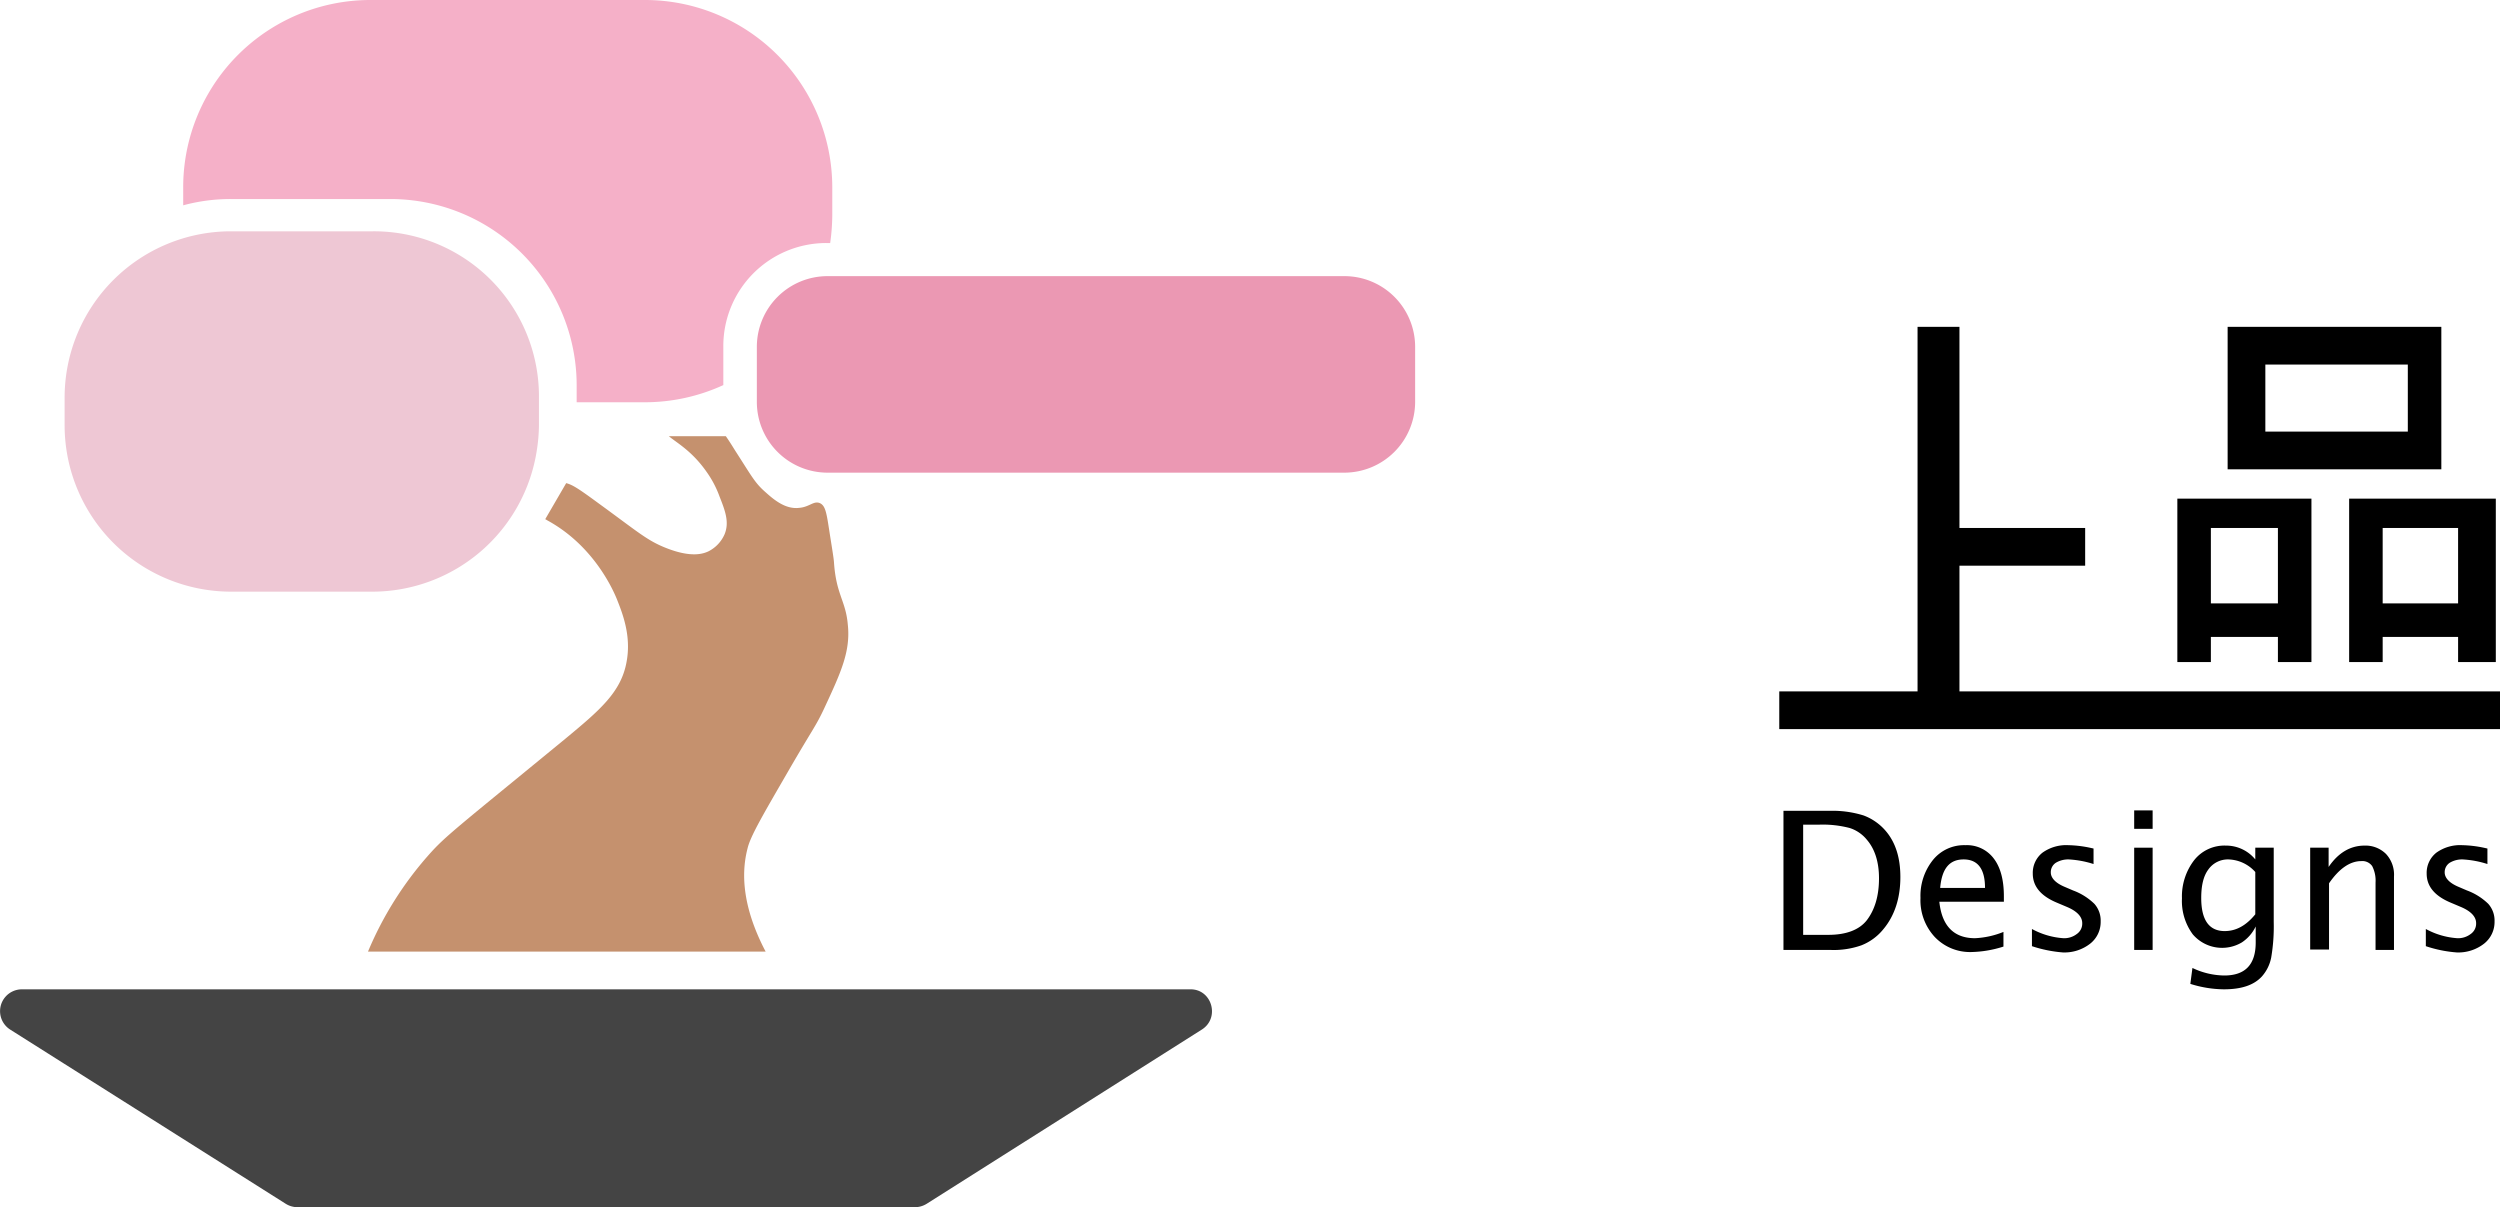 <svg id="Layer_1" data-name="Layer 1" xmlns="http://www.w3.org/2000/svg" viewBox="0 0 596.62 288.1"><defs><style>.cls-1{fill:#444;}.cls-2{fill:#c5916e;}.cls-3{fill:#eb98b3;}.cls-4{fill:#eec7d4;}.cls-5{fill:#f5b0c8;}</style></defs><g id="tekst"><path class="cls-1" d="M298.1,251.6l-65.7,41.6a5.38,5.38,0,0,1-2.8.8H82.3a5.38,5.38,0,0,1-2.8-.8L13.7,251.6a5.21,5.21,0,0,1,2.8-9.6H295.3C300.5,241.9,302.5,248.8,298.1,251.6Z" transform="translate(-11.28 -5.9)"/><path d="M135.9,229.9h0Z" transform="translate(-11.28 -5.9)"/><path class="cls-2" d="M208,174.9c-2.1,4.5-2.7,4.8-8.7,15.2-5.9,10.2-8.9,15.3-9.6,18.2-1.2,4.6-2,12.7,4.3,24.7H99.1a83.21,83.21,0,0,1,14.6-23.2c3.9-4.4,6.8-6.5,32.5-27.6,8.2-6.8,13.3-11.1,14.6-18.3,1.2-6.3-1-11.7-2.3-15-.7-1.7-5.2-12.5-16.4-18.7-.2-.1-.5-.3-.7-.4l5-8.6c1.5.4,2.8,1.2,7.7,4.8,9.5,6.9,11.6,8.9,16.2,10.7,6.1,2.4,8.9,1.3,10,.8a8.24,8.24,0,0,0,3.9-4.1c1.2-2.9.1-5.7-1.2-9a24.55,24.55,0,0,0-3.1-5.9c-3.5-5-7.1-6.9-9-8.5h13.6c.7,1,1.4,2.1,2.2,3.4,4,6.2,4.7,7.7,7.2,9.9,2,1.8,4.8,4.2,8.1,3.8,2.5-.2,3.5-1.8,5-1.1,1.2.6,1.5,2.1,2.1,6,.7,4.5,1.1,6.8,1.2,8,.5,7.8,2.8,9.2,3.3,14.9C214.3,161.3,212,166.3,208,174.9Z" transform="translate(-11.28 -5.9)"/><path class="cls-3" d="M332.1,118.7H208.8a16.88,16.88,0,0,1-16.9-16.9V88.7a16.88,16.88,0,0,1,16.9-16.9H332.1A16.88,16.88,0,0,1,349,88.7v13.2A16.92,16.92,0,0,1,332.1,118.7Z" transform="translate(-11.28 -5.9)"/><path class="cls-4" d="M139.9,100.7v6.6a40.47,40.47,0,0,1-.5,6,39.75,39.75,0,0,1-39.3,33.8H66.4a39.73,39.73,0,0,1-39.7-39.7v-6.6A39.7,39.7,0,0,1,66.4,61.1h33.8A39.39,39.39,0,0,1,139.9,100.7Z" transform="translate(-11.28 -5.9)"/><path class="cls-5" d="M209.9,50.6v6.6a49.13,49.13,0,0,1-.5,6.7h-.9a24.58,24.58,0,0,0-24.6,24.6v9.3a44.87,44.87,0,0,1-18.7,4.1H148.9v-4a44.47,44.47,0,0,0-44.5-44.5H66.5A43.15,43.15,0,0,0,55,54.9V50.6A44.68,44.68,0,0,1,99.7,5.9h65.6A44.73,44.73,0,0,1,209.9,50.6Z" transform="translate(-11.28 -5.9)"/><polygon points="596.62 165 596.62 174 424.62 174 424.62 165 457.62 165 457.62 78 467.62 78 467.62 126 497.62 126 497.62 135 467.62 135 467.62 165 596.62 165"/><path d="M542.9,83.9v34h51v-34Zm43,25h-34v-16h34Z" transform="translate(-11.28 -5.9)"/><path d="M530.9,124.9v39h8v-6h16v6h8v-39Zm24,25h-16v-18h16Z" transform="translate(-11.28 -5.9)"/><path d="M571.9,124.9v39h8v-6h18v6h9v-39Zm26,25h-18v-18h18Z" transform="translate(-11.28 -5.9)"/><path d="M436.9,232.6V199.4H448a24.83,24.83,0,0,1,8,1.1,12.79,12.79,0,0,1,5.3,3.7c2.4,2.8,3.5,6.5,3.5,11,0,5.1-1.4,9.3-4.1,12.5a12.74,12.74,0,0,1-5.2,3.8,19.91,19.91,0,0,1-7.4,1.1Zm4.7-3.6h6c4.3,0,7.4-1.2,9.2-3.5,1.9-2.5,2.9-5.8,2.9-10,0-3.9-1-7-2.9-9.2a8.66,8.66,0,0,0-4.1-2.8,25.45,25.45,0,0,0-7.2-.8h-3.9Z" transform="translate(-11.28 -5.9)"/><path d="M489.4,231.8a26.81,26.81,0,0,1-7.6,1.3,11.61,11.61,0,0,1-8.8-3.6,12.85,12.85,0,0,1-3.4-9.3,13.67,13.67,0,0,1,3-9.1,9.53,9.53,0,0,1,7.7-3.5,8,8,0,0,1,6.8,3.2q2.4,3.15,2.4,9v1.3H474.1c.6,5.8,3.5,8.7,8.5,8.7a20.52,20.52,0,0,0,6.8-1.5Zm-15.1-14H485c0-4.5-1.7-6.8-5.1-6.8S474.7,213.2,474.3,217.8Z" transform="translate(-11.28 -5.9)"/><path d="M496.2,231.7v-4.1a18.2,18.2,0,0,0,7.5,2.2,4.9,4.9,0,0,0,3.2-1,3,3,0,0,0,1.3-2.6c0-1.5-1.2-2.8-3.5-3.8l-2.6-1.1q-5.7-2.4-5.7-6.9a6.13,6.13,0,0,1,2.3-5,9.73,9.73,0,0,1,6.2-1.8,27.6,27.6,0,0,1,5.1.6l.9.2v3.7A23.42,23.42,0,0,0,505,211a5.69,5.69,0,0,0-3.1.8,2.68,2.68,0,0,0-1.2,2.3c0,1.3,1.1,2.5,3.2,3.4l2.1.9a14.45,14.45,0,0,1,5.1,3.2,6,6,0,0,1,1.5,4.2,6.58,6.58,0,0,1-2.5,5.3,10,10,0,0,1-6.5,2.1A31.18,31.18,0,0,1,496.2,231.7Z" transform="translate(-11.28 -5.9)"/><path d="M520.6,203.7v-4.4H525v4.4Zm0,28.9V208.2H525v24.4Z" transform="translate(-11.28 -5.9)"/><path d="M534,240.7l.5-3.8a18,18,0,0,0,7.6,1.8c5,0,7.5-2.6,7.5-7.9V227a9.43,9.43,0,0,1-3.3,3.8,9.21,9.21,0,0,1-11.7-1.9,13.36,13.36,0,0,1-2.6-8.6,14.17,14.17,0,0,1,2.9-9.1,9.2,9.2,0,0,1,7.6-3.5,9,9,0,0,1,7,3.3v-2.8h4.4v17.7a44.31,44.31,0,0,1-.6,8.5,9.53,9.53,0,0,1-2.2,4.5c-1.9,2.1-4.9,3.1-9.1,3.1A27.33,27.33,0,0,1,534,240.7Zm15.5-16.6V214a8.93,8.93,0,0,0-6.4-3,5.7,5.7,0,0,0-4.8,2.4c-1.2,1.6-1.7,3.9-1.7,6.8,0,5.3,1.9,7.9,5.6,7.9C544.9,228.1,547.3,226.8,549.5,224.1Z" transform="translate(-11.28 -5.9)"/><path d="M562.6,232.6V208.2H567v4.6c2.3-3.4,5.2-5.1,8.6-5.1a6.93,6.93,0,0,1,5.1,2,7.27,7.27,0,0,1,1.9,5.4v17.5h-4.4V216.5a7.58,7.58,0,0,0-.8-3.9,2.86,2.86,0,0,0-2.6-1.2c-2.7,0-5.3,1.8-7.7,5.3v15.8h-4.5Z" transform="translate(-11.28 -5.9)"/><path d="M590.2,231.7v-4.1a18.2,18.2,0,0,0,7.5,2.2,4.9,4.9,0,0,0,3.2-1,3,3,0,0,0,1.3-2.6c0-1.5-1.2-2.8-3.5-3.8l-2.6-1.1q-5.7-2.4-5.7-6.9a6.13,6.13,0,0,1,2.3-5,9.73,9.73,0,0,1,6.2-1.8,27.6,27.6,0,0,1,5.1.6l.9.2v3.7A23.42,23.42,0,0,0,599,211a5.69,5.69,0,0,0-3.1.8,2.68,2.68,0,0,0-1.2,2.3c0,1.3,1.1,2.5,3.2,3.4l2.1.9a14.45,14.45,0,0,1,5.1,3.2,6,6,0,0,1,1.5,4.2,6.58,6.58,0,0,1-2.5,5.3,10,10,0,0,1-6.5,2.1A30.25,30.25,0,0,1,590.2,231.7Z" transform="translate(-11.28 -5.9)"/></g></svg>